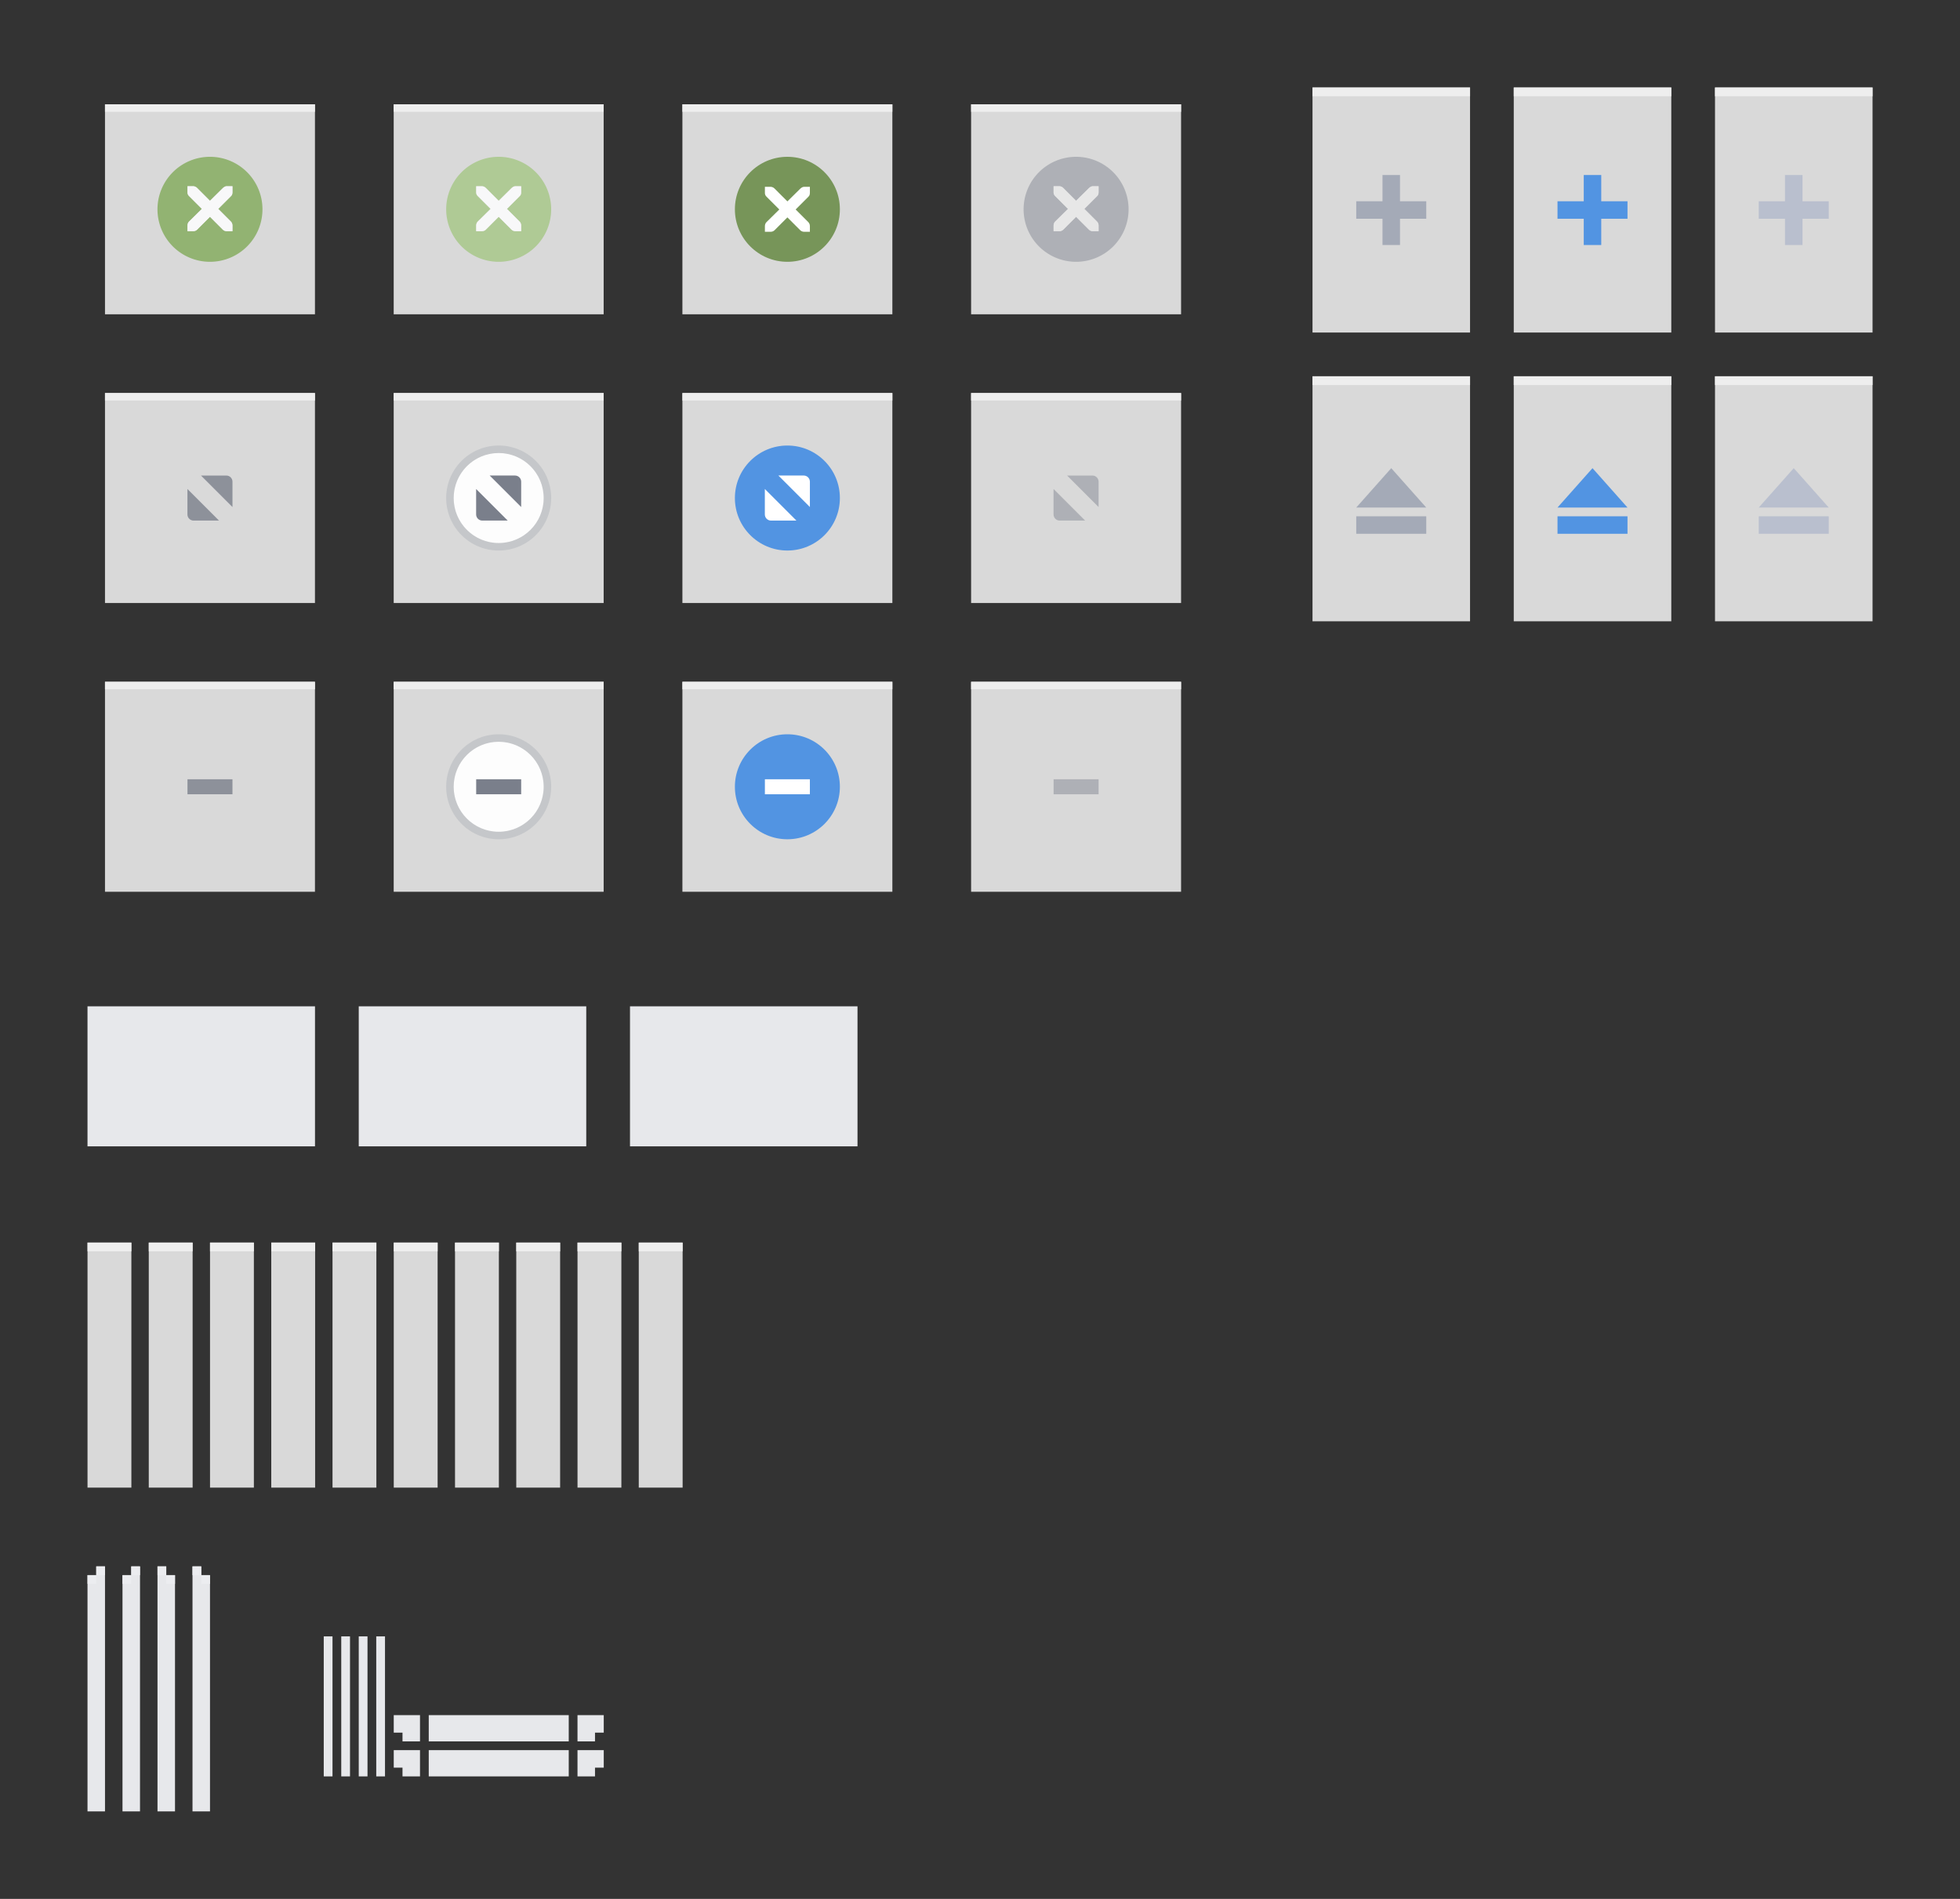 <?xml version="1.0" encoding="UTF-8" standalone="no"?>
<svg
   xmlns:osb="http://www.openswatchbook.org/uri/2009/osb"
   xmlns:dc="http://purl.org/dc/elements/1.1/"
   xmlns:cc="http://creativecommons.org/ns#"
   xmlns:rdf="http://www.w3.org/1999/02/22-rdf-syntax-ns#"
   xmlns:svg="http://www.w3.org/2000/svg"
   xmlns="http://www.w3.org/2000/svg"
   xmlns:xlink="http://www.w3.org/1999/xlink"
   xmlns:sodipodi="http://sodipodi.sourceforge.net/DTD/sodipodi-0.dtd"
   xmlns:inkscape="http://www.inkscape.org/namespaces/inkscape"
   sodipodi:docname="assets.svg"
   inkscape:version="1.0 (1.0+r73+1)"
   version="1.1"
   id="svg2"
   viewBox="0 0 224 217"
   height="217"
   width="224">
  <rect x="0" y="0" width="224" height="217" fill="#333333" stroke="none"/>
  <defs
     id="defs4">
    <linearGradient
       osb:paint="solid"
       id="selected_bg_color">
      <stop
         id="stop4407"
         offset="0"
         style="stop-color:#5294e2;stop-opacity:1;" />
    </linearGradient>
    <linearGradient
       osb:paint="solid"
       id="selected_fg_color">
      <stop
         id="stop4402"
         offset="0"
         style="stop-color:#ffffffgit;stop-opacity:1;" />
    </linearGradient>
    <linearGradient
       gradientUnits="userSpaceOnUse"
       y2="976"
       x2="89"
       y1="974"
       x1="89"
       id="linearGradient4404"
       xlink:href="#selected_fg_color"
       inkscape:collect="always" />
    <linearGradient
       gradientUnits="userSpaceOnUse"
       y2="978.007"
       x2="88.997"
       y1="972"
       x1="88.997"
       id="linearGradient4406"
       xlink:href="#selected_fg_color"
       inkscape:collect="always" />
    <linearGradient
       gradientUnits="userSpaceOnUse"
       y2="572.362"
       x2="152"
       y1="564.362"
       x1="152"
       id="linearGradient4409"
       xlink:href="#selected_bg_color"
       inkscape:collect="always" />
    <linearGradient
       gradientUnits="userSpaceOnUse"
       y2="-148"
       x2="568.362"
       y1="-156"
       x1="568.362"
       id="linearGradient4411"
       xlink:href="#selected_bg_color"
       inkscape:collect="always" />
    <linearGradient
       gradientUnits="userSpaceOnUse"
       y2="-150"
       x2="608.362"
       y1="-158"
       x1="608.362"
       id="linearGradient4413"
       xlink:href="#selected_bg_color"
       inkscape:collect="always" />
    <linearGradient
       gradientUnits="userSpaceOnUse"
       y2="606.362"
       x2="154"
       y1="601.862"
       x1="154"
       id="linearGradient4415"
       xlink:href="#selected_bg_color"
       inkscape:collect="always" />
    <linearGradient
       gradientUnits="userSpaceOnUse"
       y2="262"
       x2="1376"
       y1="248"
       x1="1376"
       id="linearGradient4417"
       xlink:href="#selected_bg_color"
       inkscape:collect="always" />
    <linearGradient
       gradientUnits="userSpaceOnUse"
       y2="262"
       x2="1376"
       y1="248"
       x1="1376"
       id="linearGradient4419"
       xlink:href="#selected_bg_color"
       inkscape:collect="always" />
  </defs>
  <sodipodi:namedview
     inkscape:window-maximized="1"
     inkscape:window-y="0"
     inkscape:window-x="0"
     inkscape:window-height="839"
     inkscape:window-width="1440"
     inkscape:document-rotation="0"
     fit-margin-bottom="10"
     fit-margin-right="10"
     fit-margin-left="10"
     fit-margin-top="10"
     inkscape:snap-nodes="true"
     inkscape:object-nodes="true"
     inkscape:snap-intersection-paths="false"
     inkscape:object-paths="true"
     inkscape:snap-bbox-midpoints="true"
     inkscape:snap-bbox-edge-midpoints="false"
     inkscape:bbox-nodes="true"
     inkscape:bbox-paths="true"
     inkscape:snap-bbox="true"
     units="px"
     showgrid="false"
     inkscape:current-layer="layer1"
     inkscape:document-units="px"
     inkscape:cy="26.92595"
     inkscape:cx="71.311733"
     inkscape:zoom="5.0628846"
     inkscape:pageshadow="2"
     inkscape:pageopacity="0.0"
     borderopacity="1.0"
     bordercolor="#666666"
     pagecolor="#ffffff"
     id="base">
    <inkscape:grid
       originy="-288"
       originx="5"
       id="grid4136"
       type="xygrid" />
  </sodipodi:namedview>
  <g
     transform="translate(5,-547.362)"
     id="layer1"
     inkscape:groupmode="layer"
     inkscape:label="Ebene 1">
    <rect
       inkscape:label="#rect4138-3"
       y="662.362"
       x="5"
       height="16"
       width="26"
       id="menu-active"
       style="opacity:1;fill:#e7e8eb;fill-opacity:1;stroke:none;stroke-width:1;stroke-linecap:butt;stroke-linejoin:round;stroke-miterlimit:4;stroke-dasharray:none;stroke-dashoffset:0;stroke-opacity:1" />
    <use
       inkscape:label="#use4212"
       height="100%"
       width="100%"
       transform="matrix(0.179,0,0,1,4.107,132)"
       id="title-1-active"
       xlink:href="#g4206"
       y="0"
       x="0" />
    <g
       style="stroke-width:1.167"
       transform="matrix(0.857,0,0,0.857,2.714,81.623)"
       inkscape:label="#g4893"
       id="close-active">
      <g
         id="g4206"
         style="opacity:1;stroke-width:1.167">
        <rect
           y="557.362"
           x="5"
           height="28"
           width="28"
           id="rect4138"
           style="opacity:1;fill:#d9d9d9;fill-opacity:1;stroke:none;stroke-width:1.167;stroke-linecap:butt;stroke-linejoin:round;stroke-miterlimit:4;stroke-dasharray:none;stroke-dashoffset:0;stroke-opacity:1" />
        <rect
           y="557.362"
           x="5"
           height="1"
           width="28"
           id="rect4204"
           style="opacity:1;fill:#eeeeee;fill-opacity:1;stroke:none;stroke-width:1.167;stroke-linecap:butt;stroke-linejoin:round;stroke-miterlimit:4;stroke-dasharray:none;stroke-dashoffset:0;stroke-opacity:1" />
      </g>
      <g
         style="stroke-width:1.167;enable-background:new"
         id="g4292"
         transform="translate(7,559.362)">
        <g
           style="stroke-width:1.167"
           transform="translate(0,-1028.362)"
           id="layer1-3"
           inkscape:label="Ebene 1">
          <g
             transform="translate(-641,1218)"
             inkscape:label="#g6210"
             id="titlebutton-close"
             style="display:inline;stroke-width:1.167">
            <g
               transform="translate(-678,-432.638)"
               style="display:inline;opacity:1;stroke-width:1.167"
               id="g4927-9">
              <g
                 id="g4490-6-5-2"
                 style="display:inline;opacity:1;stroke-width:1.167"
                 transform="translate(-103)">
                <g
                   transform="translate(58)"
                   style="display:inline;stroke-width:1.167"
                   id="g4092-0-2-21-0">
                  <path
                     id="path4068-7-5-9-6"
                     transform="translate(1204,190)"
                     d="m 172,58 a 7,7 0 0 0 -7,7 7,7 0 0 0 7,7 7,7 0 0 0 7,-7 7,7 0 0 0 -7,-7 z m -3,3.922 h 0.75 c 0.008,-9e-5 0.016,-3.45e-4 0.023,0 0.191,0.008 0.382,0.096 0.516,0.234 L 172,63.867 173.734,62.156 c 0.199,-0.173 0.335,-0.229 0.516,-0.234 H 175 v 0.75 c 0,0.215 -0.026,0.413 -0.188,0.562 l -1.711,1.711 1.688,1.688 C 174.93,66.774 175,66.973 175,67.172 v 0.75 h -0.75 c -0.199,-8e-6 -0.398,-0.07 -0.539,-0.211 L 172,66 l -1.711,1.711 c -0.141,0.141 -0.34,0.211 -0.539,0.211 H 169 v -0.75 c 0,-0.199 0.07,-0.398 0.211,-0.539 l 1.711,-1.688 -1.711,-1.711 C 169.053,63.088 168.984,62.882 169,62.672 Z"
                     style="fill:#92b372;fill-opacity:1;stroke:none;stroke-width:0;stroke-linecap:butt;stroke-linejoin:miter;stroke-miterlimit:4;stroke-dasharray:none;stroke-dashoffset:0;stroke-opacity:1"
                     inkscape:connector-curvature="0" />
                </g>
              </g>
              <g
                 style="fill:#ffffff;fill-opacity:1;stroke-width:1.167"
                 transform="translate(1323,246.867)"
                 id="g4778-2-68">
                <g
                   transform="translate(-60,-518)"
                   id="layer9-9-4-4"
                   style="display:inline;fill:#ffffff;fill-opacity:1;stroke-width:1.167" />
                <g
                   style="fill:#ffffff;fill-opacity:1;stroke-width:1.167"
                   transform="translate(-60,-518)"
                   id="layer10-2-1-8" />
                <g
                   style="fill:#ffffff;fill-opacity:1;stroke-width:1.167"
                   transform="translate(-60,-518)"
                   id="layer11-16-4-9" />
                <g
                   style="fill:#ffffff;fill-opacity:1;stroke-width:1.167"
                   id="g2996-76-5"
                   transform="matrix(0.75,0,0,0.75,2,2.055)">
                  <g
                     style="fill:#ffffff;fill-opacity:1;stroke-width:1.167"
                     id="layer12-4-5-7"
                     transform="translate(-60,-518)">
                    <g
                       style="display:inline;fill:#ffffff;fill-opacity:1;stroke-width:1.167"
                       id="layer4-4-1-9-5"
                       transform="translate(19,-242)" />
                  </g>
                </g>
                <g
                   style="fill:#ffffff;fill-opacity:1;stroke-width:1.167"
                   transform="translate(-60,-518)"
                   id="layer13-2-6-11" />
                <g
                   style="fill:#ffffff;fill-opacity:1;stroke-width:1.167"
                   transform="translate(-60,-518)"
                   id="layer14-4-0-33" />
                <g
                   style="fill:#ffffff;fill-opacity:1;stroke-width:1.167"
                   transform="translate(-60,-518)"
                   id="layer15-7-3-0" />
              </g>
            </g>
            <rect
               style="display:inline;opacity:1;fill:none;fill-opacity:1;stroke:none;stroke-width:1.167;stroke-linecap:butt;stroke-linejoin:miter;stroke-miterlimit:4;stroke-dasharray:none;stroke-dashoffset:0;stroke-opacity:0"
               id="rect17883-39"
               width="16"
               height="16"
               x="645"
               y="-185.638" />
            <path
               style="color:#bebebe;font-style:normal;font-variant:normal;font-weight:normal;font-stretch:normal;font-size:medium;line-height:normal;font-family:'Andale Mono';-inkscape-font-specification:'Andale Mono';text-indent:0;text-align:start;text-decoration:none;text-decoration-line:none;letter-spacing:normal;word-spacing:normal;text-transform:none;writing-mode:lr-tb;direction:ltr;text-anchor:start;display:inline;overflow:visible;visibility:visible;opacity:1;fill:#f8f8f9;fill-opacity:1;fill-rule:nonzero;stroke:none;stroke-width:2.078;marker:none;enable-background:new"
               id="path10839-9-2-2-7-9-7"
               d="m 650,-180.716 h 0.75 c 0.008,-9e-5 0.016,-3.5e-4 0.023,0 0.191,0.008 0.382,0.096 0.516,0.234 l 1.711,1.711 1.734,-1.711 c 0.199,-0.173 0.335,-0.229 0.516,-0.234 h 0.75 v 0.75 c 0,0.215 -0.026,0.413 -0.188,0.562 l -1.711,1.711 1.688,1.688 c 0.141,0.141 0.211,0.34 0.211,0.539 v 0.75 h -0.75 c -0.199,-1e-5 -0.398,-0.07 -0.539,-0.211 l -1.711,-1.711 -1.711,1.711 c -0.141,0.141 -0.34,0.211 -0.539,0.211 h -0.75 v -0.75 c 0,-0.199 0.07,-0.398 0.211,-0.539 l 1.711,-1.688 -1.711,-1.711 c -0.158,-0.146 -0.227,-0.352 -0.211,-0.562 v -0.75 z"
               inkscape:connector-curvature="0" />
          </g>
        </g>
      </g>
    </g>
    <g
       style="stroke-width:1.167"
       transform="matrix(0.857,0,0,0.857,7.428,81.623)"
       inkscape:label="#g4917"
       id="close-prelight">
      <use
         style="stroke-width:1.167"
         x="0"
         y="0"
         xlink:href="#g4206"
         id="use4214"
         transform="translate(33,-2.2617187e-5)"
         width="100%"
         height="100%" />
      <g
         style="stroke-width:1.167;enable-background:new"
         id="g4352"
         transform="translate(40,559.362)">
        <g
           style="stroke-width:1.167"
           transform="translate(0,-1028.362)"
           id="layer1-6"
           inkscape:label="Ebene 1">
          <g
             transform="translate(-538,1218)"
             inkscape:label="#g6260"
             id="titlebutton-close-hover"
             style="display:inline;stroke-width:1.167">
            <g
               transform="translate(-781,-432.638)"
               style="display:inline;opacity:1;stroke-width:1.167"
               id="g4927">
              <g
                 id="g4490-6-9"
                 style="display:inline;opacity:1;stroke-width:1.167"
                 transform="translate(-103)">
                <g
                   transform="translate(58)"
                   style="display:inline;stroke-width:1.167"
                   id="g4092-0-2-3">
                  <path
                     id="path4068-7-5-8"
                     transform="translate(1204,156)"
                     d="m 172,92 a 7,7 0 0 0 -7,7 7,7 0 0 0 7,7 7,7 0 0 0 7,-7 7,7 0 0 0 -7,-7 z m -3,3.922 h 0.75 c 0.008,-9e-5 0.016,-3.45e-4 0.023,0 0.191,0.008 0.382,0.096 0.516,0.234 L 172,97.867 173.734,96.156 c 0.199,-0.173 0.335,-0.229 0.516,-0.234 H 175 v 0.75 c 0,0.215 -0.026,0.413 -0.188,0.562 l -1.711,1.711 1.688,1.687 c 0.141,0.141 0.211,0.34 0.211,0.539 v 0.75 h -0.75 c -0.199,-1e-5 -0.398,-0.07 -0.539,-0.211 L 172,100 l -1.711,1.711 c -0.141,0.141 -0.34,0.211 -0.539,0.211 H 169 v -0.75 c 0,-0.199 0.07,-0.398 0.211,-0.539 l 1.711,-1.687 -1.711,-1.711 C 169.053,97.088 168.984,96.882 169,96.672 Z"
                     style="fill:#afca95;fill-opacity:1;stroke:none;stroke-width:0;stroke-linecap:butt;stroke-linejoin:miter;stroke-miterlimit:4;stroke-dasharray:none;stroke-dashoffset:0;stroke-opacity:1"
                     inkscape:connector-curvature="0" />
                </g>
              </g>
              <g
                 style="fill:#ffffff;fill-opacity:1;stroke-width:1.167"
                 transform="translate(1323,246.867)"
                 id="g4778-4">
                <g
                   transform="translate(-60,-518)"
                   id="layer9-9-44"
                   style="display:inline;fill:#ffffff;fill-opacity:1;stroke-width:1.167" />
                <g
                   style="fill:#ffffff;fill-opacity:1;stroke-width:1.167"
                   transform="translate(-60,-518)"
                   id="layer10-2-9" />
                <g
                   style="fill:#ffffff;fill-opacity:1;stroke-width:1.167"
                   transform="translate(-60,-518)"
                   id="layer11-16-3" />
                <g
                   style="fill:#ffffff;fill-opacity:1;stroke-width:1.167"
                   id="g2996-9"
                   transform="matrix(0.75,0,0,0.75,2,2.055)">
                  <g
                     style="fill:#ffffff;fill-opacity:1;stroke-width:1.167"
                     id="layer12-4-7"
                     transform="translate(-60,-518)">
                    <g
                       style="display:inline;fill:#ffffff;fill-opacity:1;stroke-width:1.167"
                       id="layer4-4-1-3"
                       transform="translate(19,-242)" />
                  </g>
                </g>
                <g
                   style="fill:#ffffff;fill-opacity:1;stroke-width:1.167"
                   transform="translate(-60,-518)"
                   id="layer13-2-02" />
                <g
                   style="fill:#ffffff;fill-opacity:1;stroke-width:1.167"
                   transform="translate(-60,-518)"
                   id="layer14-4-7" />
                <g
                   style="fill:#ffffff;fill-opacity:1;stroke-width:1.167"
                   transform="translate(-60,-518)"
                   id="layer15-7-4" />
              </g>
            </g>
            <rect
               style="display:inline;opacity:1;fill:none;fill-opacity:1;stroke:none;stroke-width:1.167;stroke-linecap:butt;stroke-linejoin:miter;stroke-miterlimit:4;stroke-dasharray:none;stroke-dashoffset:0;stroke-opacity:0"
               id="rect17883-5"
               width="16"
               height="16"
               x="542"
               y="-185.638" />
            <path
               style="color:#bebebe;font-style:normal;font-variant:normal;font-weight:normal;font-stretch:normal;font-size:medium;line-height:normal;font-family:'Andale Mono';-inkscape-font-specification:'Andale Mono';text-indent:0;text-align:start;text-decoration:none;text-decoration-line:none;letter-spacing:normal;word-spacing:normal;text-transform:none;writing-mode:lr-tb;direction:ltr;text-anchor:start;display:inline;overflow:visible;visibility:visible;opacity:1;fill:#f8f8f9;fill-opacity:1;fill-rule:nonzero;stroke:none;stroke-width:2.078;marker:none;enable-background:new"
               id="path10839-9-2-2-7-9-7-4-9"
               d="m 547,-180.716 h 0.75 c 0.008,-9e-5 0.016,-3.5e-4 0.023,0 0.191,0.008 0.382,0.096 0.516,0.234 l 1.711,1.711 1.734,-1.711 c 0.199,-0.173 0.335,-0.229 0.516,-0.234 H 553 v 0.75 c 0,0.215 -0.026,0.413 -0.188,0.562 l -1.711,1.711 1.688,1.688 c 0.141,0.141 0.211,0.34 0.211,0.539 v 0.75 h -0.75 c -0.199,-1e-5 -0.398,-0.07 -0.539,-0.211 L 550,-176.638 l -1.711,1.711 c -0.141,0.141 -0.34,0.211 -0.539,0.211 H 547 v -0.75 c 0,-0.199 0.07,-0.398 0.211,-0.539 l 1.711,-1.688 -1.711,-1.711 c -0.158,-0.146 -0.227,-0.352 -0.211,-0.562 v -0.75 z"
               inkscape:connector-curvature="0" />
          </g>
        </g>
      </g>
    </g>
    <g
       style="stroke-width:1.167"
       transform="matrix(0.857,0,0,0.857,12.142,81.623)"
       inkscape:label="#g4939"
       id="close-pressed">
      <use
         style="stroke-width:1.167"
         x="0"
         y="0"
         xlink:href="#g4206"
         id="use4216"
         transform="translate(66,-2.2617187e-5)"
         width="100%"
         height="100%" />
      <g
         style="stroke-width:1.167;enable-background:new"
         id="g4412"
         transform="translate(73,559.362)">
        <g
           style="stroke-width:1.167"
           transform="translate(0,-1028.362)"
           id="layer1-0"
           inkscape:label="Ebene 1">
          <g
             transform="translate(-437,1218)"
             inkscape:label="#g6332"
             id="titlebutton-close-active"
             style="display:inline;stroke-width:1.167">
            <g
               transform="translate(-882,-432.638)"
               style="display:inline;opacity:1;stroke-width:1.167"
               id="g4927-8-7">
              <g
                 id="g4490-6-3-7"
                 style="display:inline;opacity:1;stroke-width:1.167"
                 transform="translate(-103)">
                <g
                   transform="translate(58)"
                   style="display:inline;stroke-width:1.167"
                   id="g4092-0-2-2-1">
                  <circle
                     id="path4068-7-5-4-9"
                     style="fill:#779559;fill-opacity:1;stroke:none;stroke-width:0;stroke-linecap:butt;stroke-linejoin:miter;stroke-miterlimit:4;stroke-dasharray:none;stroke-dashoffset:0;stroke-opacity:1"
                     cx="1376"
                     cy="255"
                     r="7" />
                </g>
              </g>
              <g
                 style="fill:#ffffff;fill-opacity:1;stroke-width:1.167"
                 transform="translate(1323,246.867)"
                 id="g4778-3-6">
                <g
                   transform="translate(-60,-518)"
                   id="layer9-9-6-0"
                   style="display:inline;fill:#ffffff;fill-opacity:1;stroke-width:1.167" />
                <g
                   style="fill:#ffffff;fill-opacity:1;stroke-width:1.167"
                   transform="translate(-60,-518)"
                   id="layer10-2-3-6" />
                <g
                   style="fill:#ffffff;fill-opacity:1;stroke-width:1.167"
                   transform="translate(-60,-518)"
                   id="layer11-16-2-2" />
                <g
                   style="fill:#ffffff;fill-opacity:1;stroke-width:1.167"
                   id="g2996-7-0"
                   transform="matrix(0.75,0,0,0.75,2,2.055)">
                  <g
                     style="fill:#ffffff;fill-opacity:1;stroke-width:1.167"
                     id="layer12-4-6-3"
                     transform="translate(-60,-518)">
                    <g
                       style="display:inline;fill:#ffffff;fill-opacity:1;stroke-width:1.167"
                       id="layer4-4-1-4-1"
                       transform="translate(19,-242)">
                      <path
                         style="color:#bebebe;font-style:normal;font-variant:normal;font-weight:normal;font-stretch:normal;font-size:medium;line-height:normal;font-family:'Andale Mono';-inkscape-font-specification:'Andale Mono';text-indent:0;text-align:start;text-decoration:none;text-decoration-line:none;letter-spacing:normal;word-spacing:normal;text-transform:none;writing-mode:lr-tb;direction:ltr;text-anchor:start;display:inline;overflow:visible;visibility:visible;fill:#ffffff;fill-opacity:1;fill-rule:nonzero;stroke:none;stroke-width:2.078;marker:none;enable-background:new"
                         id="path10839-9-8-7"
                         d="m 45.002,764.104 h 1 c 0.01,-1.2e-4 0.021,-4.6e-4 0.031,0 0.255,0.011 0.51,0.129 0.688,0.312 l 2.281,2.281 2.312,-2.281 c 0.266,-0.231 0.447,-0.305 0.688,-0.312 h 1 v 1 c 0,0.286 -0.034,0.551 -0.25,0.75 l -2.281,2.281 2.25,2.25 c 0.188,0.188 0.281,0.453 0.281,0.719 v 1 h -1 c -0.265,-10e-6 -0.531,-0.093 -0.719,-0.281 l -2.281,-2.281 -2.281,2.281 c -0.188,0.188 -0.453,0.281 -0.719,0.281 h -1 v -1 c -3e-6,-0.265 0.093,-0.531 0.281,-0.719 l 2.281,-2.25 -2.281,-2.281 c -0.211,-0.195 -0.303,-0.469 -0.281,-0.75 z"
                         inkscape:connector-curvature="0" />
                    </g>
                  </g>
                </g>
                <g
                   style="fill:#ffffff;fill-opacity:1;stroke-width:1.167"
                   transform="translate(-60,-518)"
                   id="layer13-2-0-2" />
                <g
                   style="fill:#ffffff;fill-opacity:1;stroke-width:1.167"
                   transform="translate(-60,-518)"
                   id="layer14-4-4-0" />
                <g
                   style="fill:#ffffff;fill-opacity:1;stroke-width:1.167"
                   transform="translate(-60,-518)"
                   id="layer15-7-5-0" />
              </g>
            </g>
            <rect
               style="display:inline;opacity:1;fill:none;fill-opacity:1;stroke:none;stroke-width:1.167;stroke-linecap:butt;stroke-linejoin:miter;stroke-miterlimit:4;stroke-dasharray:none;stroke-dashoffset:0;stroke-opacity:0"
               id="rect17883-02"
               width="16"
               height="16"
               x="441"
               y="-185.638" />
          </g>
        </g>
      </g>
    </g>
    <g
       style="stroke-width:1.167"
       transform="matrix(0.857,0,0,0.857,16.856,81.623)"
       inkscape:label="#g4961"
       id="close-inactive">
      <use
         style="stroke-width:1.167"
         x="0"
         y="0"
         xlink:href="#g4206"
         id="use4218"
         transform="translate(99,-2.2617187e-5)"
         width="100%"
         height="100%" />
      <g
         style="stroke-width:1.167;enable-background:new"
         id="g4472"
         transform="translate(106,559.362)">
        <g
           style="stroke-width:1.167"
           transform="translate(0,-1028.362)"
           id="layer1-7"
           inkscape:label="Ebene 1">
          <g
             transform="translate(-641,1218)"
             inkscape:label="#g6210"
             id="titlebutton-close-backdrop"
             style="display:inline;opacity:0.45;stroke-width:1.167">
            <g
               transform="translate(-678,-432.638)"
               style="display:inline;opacity:1;stroke-width:1.167"
               id="g4927-9-3">
              <g
                 id="g4490-6-5-2-6"
                 style="display:inline;opacity:1;stroke-width:1.167"
                 transform="translate(-103)">
                <g
                   transform="translate(58)"
                   style="display:inline;stroke-width:1.167"
                   id="g4092-0-2-21-0-6">
                  <path
                     id="path4068-7-5-9-6-8"
                     transform="translate(1204,190)"
                     d="m 172,58 a 7,7 0 0 0 -7,7 7,7 0 0 0 7,7 7,7 0 0 0 7,-7 7,7 0 0 0 -7,-7 z m -3,3.922 h 0.75 c 0.008,-9e-5 0.016,-3.45e-4 0.023,0 0.191,0.008 0.382,0.096 0.516,0.234 L 172,63.867 173.734,62.156 c 0.199,-0.173 0.335,-0.229 0.516,-0.234 H 175 v 0.75 c 0,0.215 -0.026,0.413 -0.188,0.562 l -1.711,1.711 1.688,1.688 C 174.93,66.774 175,66.973 175,67.172 v 0.75 h -0.75 c -0.199,-8e-6 -0.398,-0.07 -0.539,-0.211 L 172,66 l -1.711,1.711 c -0.141,0.141 -0.34,0.211 -0.539,0.211 H 169 v -0.75 c 0,-0.199 0.07,-0.398 0.211,-0.539 l 1.711,-1.688 -1.711,-1.711 C 169.053,63.088 168.984,62.882 169,62.672 Z"
                     style="opacity:1;fill:#7a7f8b;fill-opacity:1;stroke:none;stroke-width:0;stroke-linecap:butt;stroke-linejoin:miter;stroke-miterlimit:4;stroke-dasharray:none;stroke-dashoffset:0;stroke-opacity:1"
                     inkscape:connector-curvature="0" />
                </g>
              </g>
              <g
                 style="fill:#ffffff;fill-opacity:1;stroke-width:1.167"
                 transform="translate(1323,246.867)"
                 id="g4778-2-68-3">
                <g
                   transform="translate(-60,-518)"
                   id="layer9-9-4-4-5"
                   style="display:inline;fill:#ffffff;fill-opacity:1;stroke-width:1.167" />
                <g
                   style="fill:#ffffff;fill-opacity:1;stroke-width:1.167"
                   transform="translate(-60,-518)"
                   id="layer10-2-1-8-2" />
                <g
                   style="fill:#ffffff;fill-opacity:1;stroke-width:1.167"
                   transform="translate(-60,-518)"
                   id="layer11-16-4-9-8" />
                <g
                   style="fill:#ffffff;fill-opacity:1;stroke-width:1.167"
                   id="g2996-76-5-4"
                   transform="matrix(0.75,0,0,0.75,2,2.055)">
                  <g
                     style="fill:#ffffff;fill-opacity:1;stroke-width:1.167"
                     id="layer12-4-5-7-9"
                     transform="translate(-60,-518)">
                    <g
                       style="display:inline;fill:#ffffff;fill-opacity:1;stroke-width:1.167"
                       id="layer4-4-1-9-5-3"
                       transform="translate(19,-242)" />
                  </g>
                </g>
                <g
                   style="fill:#ffffff;fill-opacity:1;stroke-width:1.167"
                   transform="translate(-60,-518)"
                   id="layer13-2-6-11-6" />
                <g
                   style="fill:#ffffff;fill-opacity:1;stroke-width:1.167"
                   transform="translate(-60,-518)"
                   id="layer14-4-0-33-0" />
                <g
                   style="fill:#ffffff;fill-opacity:1;stroke-width:1.167"
                   transform="translate(-60,-518)"
                   id="layer15-7-3-0-7" />
              </g>
            </g>
            <rect
               style="display:inline;opacity:1;fill:none;fill-opacity:1;stroke:none;stroke-width:1.167;stroke-linecap:butt;stroke-linejoin:miter;stroke-miterlimit:4;stroke-dasharray:none;stroke-dashoffset:0;stroke-opacity:0"
               id="rect17883-39-7"
               width="16"
               height="16"
               x="645"
               y="-185.638" />
            <path
               style="color:#bebebe;font-style:normal;font-variant:normal;font-weight:normal;font-stretch:normal;font-size:medium;line-height:normal;font-family:'Andale Mono';-inkscape-font-specification:'Andale Mono';text-indent:0;text-align:start;text-decoration:none;text-decoration-line:none;letter-spacing:normal;word-spacing:normal;text-transform:none;writing-mode:lr-tb;direction:ltr;text-anchor:start;display:inline;overflow:visible;visibility:visible;opacity:1;fill:#f8f8f9;fill-opacity:1;fill-rule:nonzero;stroke:none;stroke-width:2.078;marker:none;enable-background:new"
               id="path10839-9-2-2-7-9-7-4"
               d="m 650,-180.716 h 0.75 c 0.008,-9e-5 0.016,-3.5e-4 0.023,0 0.191,0.008 0.382,0.096 0.516,0.234 l 1.711,1.711 1.734,-1.711 c 0.199,-0.173 0.335,-0.229 0.516,-0.234 H 656 v 0.75 c 0,0.215 -0.026,0.413 -0.188,0.562 l -1.711,1.711 1.688,1.688 c 0.141,0.141 0.211,0.34 0.211,0.539 v 0.75 h -0.75 c -0.199,-1e-5 -0.398,-0.07 -0.539,-0.211 L 653,-176.638 l -1.711,1.711 c -0.141,0.141 -0.34,0.211 -0.539,0.211 H 650 v -0.75 c 0,-0.199 0.07,-0.398 0.211,-0.539 l 1.711,-1.688 -1.711,-1.711 c -0.158,-0.146 -0.227,-0.352 -0.211,-0.562 v -0.75 z"
               inkscape:connector-curvature="0" />
          </g>
        </g>
      </g>
    </g>
    <g
       style="stroke-width:1.167"
       transform="matrix(0.857,0,0,0.857,2.714,86.337)"
       inkscape:label="#g5037"
       id="maximize-active">
      <use
         style="stroke-width:1.167"
         x="0"
         y="0"
         xlink:href="#g4206"
         id="use4220"
         transform="translate(0,33)"
         width="100%"
         height="100%" />
      <g
         style="stroke-width:1.167;enable-background:new"
         id="g4521"
         transform="translate(7,592.362)">
        <g
           style="stroke-width:1.167"
           transform="translate(0,-1028.362)"
           id="layer1-78"
           inkscape:label="Ebene 1">
          <g
             style="display:inline;opacity:0.8;stroke-width:1.167"
             transform="translate(-612,1218)"
             inkscape:label="#g6234"
             id="titlebutton-max">
            <g
               transform="translate(-781,-432.638)"
               style="display:inline;opacity:1;stroke-width:1.167"
               id="g7146">
              <g
                 id="g4490-2-96"
                 style="display:inline;opacity:1;stroke-width:1.167"
                 transform="translate(-29)">
                <g
                   transform="translate(58)"
                   style="display:inline;stroke-width:1.167"
                   id="g4092-0-6-83" />
              </g>
              <path
                 sodipodi:nodetypes="csscccsscc"
                 inkscape:connector-curvature="0"
                 d="m 1403.8,252 h 3.382 c 0.45,0 0.816,0.368 0.819,0.819 v 3.382 z m 2.407,6.007 h -3.395 c -0.45,0 -0.819,-0.368 -0.819,-0.819 v -3.395 l 4.214,4.214"
                 style="display:inline;opacity:1;fill:#7a7f8b;fill-opacity:1;fill-rule:evenodd;stroke:none;stroke-width:1.167"
                 id="path4293-5-95" />
            </g>
            <rect
               style="display:inline;opacity:1;fill:none;fill-opacity:1;stroke:none;stroke-width:1.167;stroke-linecap:butt;stroke-linejoin:miter;stroke-miterlimit:4;stroke-dasharray:none;stroke-dashoffset:0;stroke-opacity:0"
               id="rect17883-29"
               width="16"
               height="16"
               x="616"
               y="-185.638" />
          </g>
        </g>
      </g>
    </g>
    <g
       style="stroke-width:1.167"
       transform="matrix(0.857,0,0,0.857,7.428,86.337)"
       inkscape:label="#g5016"
       id="maximize-prelight">
      <use
         style="stroke-width:1.167"
         x="0"
         y="0"
         xlink:href="#g4206"
         id="use4222"
         transform="translate(33,33)"
         width="100%"
         height="100%" />
      <g
         style="stroke-width:1.167;enable-background:new"
         id="g4569"
         transform="translate(40,592.362)">
        <g
           style="stroke-width:1.167"
           transform="translate(0,-1028.362)"
           id="layer1-2"
           inkscape:label="Ebene 1">
          <g
             transform="translate(-509,1218)"
             inkscape:label="#g6284"
             id="titlebutton-max-hover"
             style="display:inline;stroke-width:1.167">
            <g
               transform="translate(-781,-432.638)"
               style="display:inline;opacity:1;stroke-width:1.167"
               id="g4891">
              <ellipse
                 ry="6"
                 rx="6"
                 id="path4068-7-5-9-6-7-2-4"
                 style="display:inline;opacity:0.95;fill:#ffffff;fill-opacity:1;stroke:none;stroke-width:0;stroke-linecap:butt;stroke-linejoin:miter;stroke-miterlimit:4;stroke-dasharray:none;stroke-dashoffset:0;stroke-opacity:1"
                 cx="1302"
                 cy="255" />
              <path
                 inkscape:connector-curvature="0"
                 id="path4068-7-5-9-6-7-2-5-78"
                 d="m 1302,248 a 7,7 0 0 0 -7,7 7,7 0 0 0 7,7 7,7 0 0 0 7,-7 7,7 0 0 0 -7,-7 z m 0,1 a 6,6 0 0 1 6,6 6,6 0 0 1 -6,6 6,6 0 0 1 -6,-6 6,6 0 0 1 6,-6 z"
                 style="display:inline;opacity:0.15;fill:#525d76;fill-opacity:1;stroke:none;stroke-width:0;stroke-linecap:butt;stroke-linejoin:miter;stroke-miterlimit:4;stroke-dasharray:none;stroke-dashoffset:0;stroke-opacity:1" />
              <g
                 style="fill:#c0e3ff;fill-opacity:1;stroke-width:1.167"
                 transform="translate(1294,247)"
                 id="g4806-9">
                <g
                   id="layer9-78-7"
                   inkscape:label="status"
                   style="display:inline;fill:#c0e3ff;fill-opacity:1;stroke-width:1.167"
                   transform="translate(-81,-967)" />
                <g
                   style="fill:#c0e3ff;fill-opacity:1;stroke-width:1.167"
                   id="layer10-3-3"
                   inkscape:label="devices"
                   transform="translate(-81,-967)" />
                <g
                   style="fill:#c0e3ff;fill-opacity:1;stroke-width:1.167"
                   id="layer11-19-75"
                   inkscape:label="apps"
                   transform="translate(-81,-967)" />
                <g
                   style="fill:#c0e3ff;fill-opacity:1;stroke-width:1.167"
                   id="layer13-4-9"
                   inkscape:label="places"
                   transform="translate(-81,-967)" />
                <g
                   style="fill:#c0e3ff;fill-opacity:1;stroke-width:1.167"
                   id="layer14-8-5"
                   inkscape:label="mimetypes"
                   transform="translate(-81,-967)" />
                <g
                   id="layer15-5-8"
                   inkscape:label="emblems"
                   style="display:inline;fill:#c0e3ff;fill-opacity:1;stroke-width:1.167"
                   transform="translate(-81,-967)" />
                <g
                   id="g71291-1-7"
                   inkscape:label="emotes"
                   style="display:inline;fill:#c0e3ff;fill-opacity:1;stroke-width:1.167"
                   transform="translate(-81,-967)" />
                <g
                   id="g4953-7-1"
                   inkscape:label="categories"
                   style="display:inline;fill:#c0e3ff;fill-opacity:1;stroke-width:1.167"
                   transform="translate(-81,-967)" />
                <g
                   id="layer12-3-0"
                   inkscape:label="actions"
                   style="display:inline;fill:#c0e3ff;fill-opacity:1;stroke-width:1.167"
                   transform="translate(-81,-967)">
                  <path
                     id="path4293-6"
                     style="opacity:1;fill:#7a7f8b;fill-opacity:1;fill-rule:evenodd;stroke:none;stroke-width:1.167"
                     d="m 87.8,972 h 3.382 c 0.45,0 0.816,0.368 0.819,0.819 v 3.382 z m 2.407,6.007 H 86.812 c -0.45,0 -0.819,-0.368 -0.819,-0.819 v -3.395 l 4.214,4.214"
                     inkscape:connector-curvature="0"
                     sodipodi:nodetypes="csscccsscc" />
                </g>
              </g>
            </g>
            <rect
               style="display:inline;opacity:1;fill:none;fill-opacity:1;stroke:none;stroke-width:1.167;stroke-linecap:butt;stroke-linejoin:miter;stroke-miterlimit:4;stroke-dasharray:none;stroke-dashoffset:0;stroke-opacity:0"
               id="rect17883-0"
               width="16"
               height="16"
               x="513"
               y="-185.638" />
          </g>
        </g>
      </g>
    </g>
    <g
       style="stroke-width:1.167"
       transform="matrix(0.857,0,0,0.857,12.142,86.337)"
       inkscape:label="#g4994"
       id="maximize-pressed">
      <use
         style="stroke-width:1.167"
         x="0"
         y="0"
         xlink:href="#g4206"
         id="use4228"
         transform="translate(66,33)"
         width="100%"
         height="100%" />
      <g
         style="stroke-width:1.167;enable-background:new"
         id="g4634"
         transform="translate(73,592.362)">
        <g
           style="stroke-width:1.167"
           transform="translate(0,-1028.362)"
           id="layer1-69"
           inkscape:label="Ebene 1">
          <g
             transform="translate(-408,1218)"
             inkscape:label="#g6356"
             id="titlebutton-max-active"
             style="display:inline;stroke-width:1.167">
            <g
               transform="translate(-882,-432.638)"
               style="display:inline;opacity:1;stroke-width:1.167"
               id="g4891-4">
              <g
                 id="g4490-2-9-1-2"
                 style="display:inline;opacity:1;stroke-width:1.167"
                 transform="translate(-132)">
                <g
                   transform="translate(58)"
                   style="display:inline;stroke-width:1.167"
                   id="g4092-0-6-3-6-8">
                  <circle
                     id="path4068-7-6-5-1-6"
                     style="fill:url(#linearGradient4417);fill-opacity:1;stroke:none;stroke-width:0;stroke-linecap:butt;stroke-linejoin:miter;stroke-miterlimit:4;stroke-dasharray:none;stroke-dashoffset:0;stroke-opacity:1"
                     cx="1376"
                     cy="255"
                     r="7" />
                </g>
              </g>
              <g
                 style="fill:#c0e3ff;fill-opacity:1;stroke-width:1.167"
                 transform="translate(1294,247)"
                 id="g4806-5-2">
                <g
                   id="layer9-78-2-0"
                   inkscape:label="status"
                   style="display:inline;fill:#c0e3ff;fill-opacity:1;stroke-width:1.167"
                   transform="translate(-81,-967)" />
                <g
                   style="fill:#c0e3ff;fill-opacity:1;stroke-width:1.167"
                   id="layer10-3-9-9"
                   inkscape:label="devices"
                   transform="translate(-81,-967)" />
                <g
                   style="fill:#c0e3ff;fill-opacity:1;stroke-width:1.167"
                   id="layer11-19-7-6"
                   inkscape:label="apps"
                   transform="translate(-81,-967)" />
                <g
                   style="fill:#c0e3ff;fill-opacity:1;stroke-width:1.167"
                   id="layer13-4-7-4"
                   inkscape:label="places"
                   transform="translate(-81,-967)" />
                <g
                   style="fill:#c0e3ff;fill-opacity:1;stroke-width:1.167"
                   id="layer14-8-9-7"
                   inkscape:label="mimetypes"
                   transform="translate(-81,-967)" />
                <g
                   id="layer15-5-4-2"
                   inkscape:label="emblems"
                   style="display:inline;fill:#c0e3ff;fill-opacity:1;stroke-width:1.167"
                   transform="translate(-81,-967)" />
                <g
                   id="g71291-1-4-6"
                   inkscape:label="emotes"
                   style="display:inline;fill:#c0e3ff;fill-opacity:1;stroke-width:1.167"
                   transform="translate(-81,-967)" />
                <g
                   id="g4953-7-0-8"
                   inkscape:label="categories"
                   style="display:inline;fill:#c0e3ff;fill-opacity:1;stroke-width:1.167"
                   transform="translate(-81,-967)" />
                <g
                   id="layer12-3-7-2"
                   inkscape:label="actions"
                   style="display:inline;fill:#c0e3ff;fill-opacity:1;stroke-width:1.167"
                   transform="translate(-81,-967)">
                  <path
                     id="path4293-4-9"
                     style="fill:url(#linearGradient4406);fill-opacity:1;fill-rule:evenodd;stroke:none;stroke-width:1.167"
                     d="m 87.8,972 h 3.382 c 0.45,0 0.816,0.368 0.819,0.819 v 3.382 z m 2.407,6.007 H 86.812 c -0.45,0 -0.819,-0.368 -0.819,-0.819 v -3.395 l 4.214,4.214"
                     inkscape:connector-curvature="0"
                     sodipodi:nodetypes="csscccsscc" />
                </g>
              </g>
            </g>
            <rect
               style="display:inline;opacity:1;fill:none;fill-opacity:1;stroke:none;stroke-width:1.167;stroke-linecap:butt;stroke-linejoin:miter;stroke-miterlimit:4;stroke-dasharray:none;stroke-dashoffset:0;stroke-opacity:0"
               id="rect17883-79"
               width="16"
               height="16"
               x="412"
               y="-185.638" />
          </g>
        </g>
      </g>
    </g>
    <g
       style="stroke-width:1.167"
       transform="matrix(0.857,0,0,0.857,16.856,86.337)"
       inkscape:label="#g4983"
       id="maximize-inactive">
      <use
         style="stroke-width:1.167"
         x="0"
         y="0"
         xlink:href="#g4206"
         id="use4232"
         transform="translate(99,33)"
         width="100%"
         height="100%" />
      <g
         style="stroke-width:1.167;enable-background:new"
         id="g4683"
         transform="translate(106,592.362)">
        <g
           style="stroke-width:1.167"
           transform="translate(0,-1028.362)"
           id="layer1-4"
           inkscape:label="Ebene 1">
          <g
             transform="translate(-612,1201)"
             style="display:inline;opacity:0.45;stroke-width:1.167"
             inkscape:label="#g6521"
             id="titlebutton-max-backdrop">
            <g
               transform="translate(-781,-415.638)"
               id="g7146-1"
               style="display:inline;opacity:1;stroke-width:1.167">
              <g
                 id="g4490-2"
                 style="display:inline;opacity:1;stroke-width:1.167"
                 transform="translate(-29)">
                <g
                   transform="translate(58)"
                   style="display:inline;stroke-width:1.167"
                   id="g4092-0-6" />
              </g>
              <path
                 sodipodi:nodetypes="csscccsscc"
                 inkscape:connector-curvature="0"
                 d="m 1403.8,252 h 3.382 c 0.45,0 0.816,0.368 0.819,0.819 v 3.382 z m 2.407,6.007 h -3.395 c -0.45,0 -0.819,-0.368 -0.819,-0.819 v -3.395 l 4.214,4.214"
                 style="display:inline;opacity:1;fill:#7a7f8b;fill-opacity:1;fill-rule:evenodd;stroke:none;stroke-width:1.167"
                 id="path4293-5" />
            </g>
            <rect
               y="-168.638"
               x="616"
               height="16"
               width="16"
               id="rect17883-39-6"
               style="display:inline;opacity:1;fill:none;fill-opacity:1;stroke:none;stroke-width:1.167;stroke-linecap:butt;stroke-linejoin:miter;stroke-miterlimit:4;stroke-dasharray:none;stroke-dashoffset:0;stroke-opacity:0" />
          </g>
        </g>
      </g>
    </g>
    <g
       style="stroke-width:1.167"
       transform="matrix(0.857,0,0,0.857,2.714,91.052)"
       inkscape:label="#g5048"
       id="hide-active">
      <use
         style="stroke-width:1.167"
         x="0"
         y="0"
         xlink:href="#g4206"
         id="use4234"
         transform="translate(0,66)"
         width="100%"
         height="100%" />
      <g
         style="stroke-width:1.167;enable-background:new"
         id="g4721"
         transform="translate(7,625.362)">
        <g
           style="stroke-width:1.167"
           transform="translate(0,-1028.362)"
           id="layer1-1"
           inkscape:label="Ebene 1">
          <g
             style="display:inline;opacity:0.8;stroke-width:1.167"
             transform="translate(-583,1218)"
             inkscape:label="#g6247"
             id="titlebutton-min">
            <g
               transform="translate(-781,-432.638)"
               style="display:inline;opacity:1;stroke-width:1.167"
               id="g7138">
              <g
                 id="g4490-3-75"
                 style="display:inline;opacity:1;stroke-width:1.167"
                 transform="translate(-58)">
                <g
                   transform="translate(58)"
                   style="display:inline;stroke-width:1.167"
                   id="g4092-0-7-0" />
              </g>
              <path
                 sodipodi:nodetypes="ccccc"
                 style="color:#000000;font-style:normal;font-variant:normal;font-weight:normal;font-stretch:normal;font-size:medium;line-height:normal;font-family:Sans;-inkscape-font-specification:Sans;text-indent:0;text-align:start;text-decoration:none;text-decoration-line:none;letter-spacing:normal;word-spacing:normal;text-transform:none;writing-mode:lr-tb;direction:ltr;baseline-shift:baseline;text-anchor:start;display:inline;overflow:visible;visibility:visible;opacity:1;fill:#7a7f8b;fill-opacity:1;stroke:none;stroke-width:2.333;marker:none;enable-background:accumulate"
                 id="rect9057-4-3"
                 d="m 1373,254 v 2 h 6 v -2 z"
                 inkscape:connector-curvature="0" />
            </g>
            <rect
               style="display:inline;opacity:1;fill:none;fill-opacity:1;stroke:none;stroke-width:1.167;stroke-linecap:butt;stroke-linejoin:miter;stroke-miterlimit:4;stroke-dasharray:none;stroke-dashoffset:0;stroke-opacity:0"
               id="rect17883-32"
               width="16"
               height="16"
               x="587"
               y="-185.638" />
          </g>
        </g>
      </g>
    </g>
    <g
       style="stroke-width:1.167"
       transform="matrix(0.857,0,0,0.857,7.428,91.052)"
       inkscape:label="#g5059"
       id="hide-prelight">
      <use
         style="stroke-width:1.167"
         x="0"
         y="0"
         xlink:href="#g4206"
         id="use4226"
         transform="translate(33,66)"
         width="100%"
         height="100%" />
      <g
         style="stroke-width:1.167;enable-background:new"
         id="g4769"
         transform="translate(40,625.362)">
        <g
           style="stroke-width:1.167"
           transform="translate(0,-1028.362)"
           id="layer1-64"
           inkscape:label="Ebene 1">
          <g
             transform="translate(-480,1218)"
             inkscape:label="#g6308"
             id="titlebutton-min-hover"
             style="display:inline;stroke-width:1.167">
            <g
               transform="translate(-781,-432.638)"
               style="display:inline;opacity:1;stroke-width:1.167"
               id="g4909">
              <ellipse
                 ry="6"
                 rx="6"
                 id="path4068-7-5-9-6-7-2-1"
                 style="display:inline;opacity:0.95;fill:#ffffff;fill-opacity:1;stroke:none;stroke-width:0;stroke-linecap:butt;stroke-linejoin:miter;stroke-miterlimit:4;stroke-dasharray:none;stroke-dashoffset:0;stroke-opacity:1"
                 cx="1273"
                 cy="255" />
              <path
                 inkscape:connector-curvature="0"
                 id="path4068-7-5-9-6-7-2-5-23"
                 d="m 1273,248 a 7,7 0 0 0 -7,7 7,7 0 0 0 7,7 7,7 0 0 0 7,-7 7,7 0 0 0 -7,-7 z m 0,1 a 6,6 0 0 1 6,6 6,6 0 0 1 -6,6 6,6 0 0 1 -6,-6 6,6 0 0 1 6,-6 z"
                 style="display:inline;opacity:0.15;fill:#525d76;fill-opacity:1;stroke:none;stroke-width:0;stroke-linecap:butt;stroke-linejoin:miter;stroke-miterlimit:4;stroke-dasharray:none;stroke-dashoffset:0;stroke-opacity:1" />
              <g
                 transform="translate(1265,247)"
                 id="g4834-0"
                 style="display:inline;opacity:1;fill:#c0e3ff;fill-opacity:1;stroke-width:1.167">
                <g
                   id="layer9-3-4"
                   inkscape:label="status"
                   style="display:inline;fill:#c0e3ff;fill-opacity:1;stroke-width:1.167"
                   transform="translate(-81,-967)" />
                <g
                   style="fill:#c0e3ff;fill-opacity:1;stroke-width:1.167"
                   id="layer10-4-1"
                   inkscape:label="devices"
                   transform="translate(-81,-967)" />
                <g
                   style="fill:#c0e3ff;fill-opacity:1;stroke-width:1.167"
                   id="layer11-2-6"
                   inkscape:label="apps"
                   transform="translate(-81,-967)" />
                <g
                   style="fill:#c0e3ff;fill-opacity:1;stroke-width:1.167"
                   id="layer13-5-4"
                   inkscape:label="places"
                   transform="translate(-81,-967)" />
                <g
                   style="fill:#c0e3ff;fill-opacity:1;stroke-width:1.167"
                   id="layer14-6-0"
                   inkscape:label="mimetypes"
                   transform="translate(-81,-967)" />
                <g
                   id="layer15-52-1"
                   inkscape:label="emblems"
                   style="display:inline;fill:#c0e3ff;fill-opacity:1;stroke-width:1.167"
                   transform="translate(-81,-967)" />
                <g
                   id="g71291-3-9"
                   inkscape:label="emotes"
                   style="display:inline;fill:#c0e3ff;fill-opacity:1;stroke-width:1.167"
                   transform="translate(-81,-967)" />
                <g
                   id="g4953-8-2"
                   inkscape:label="categories"
                   style="display:inline;fill:#c0e3ff;fill-opacity:1;stroke-width:1.167"
                   transform="translate(-81,-967)" />
                <g
                   id="layer12-45-6"
                   inkscape:label="actions"
                   style="display:inline;fill:#c0e3ff;fill-opacity:1;stroke-width:1.167"
                   transform="translate(-81,-967)">
                  <path
                     inkscape:connector-curvature="0"
                     d="m 86,974 v 2 h 6 v -2 z"
                     id="rect9057-8"
                     style="color:#000000;font-style:normal;font-variant:normal;font-weight:normal;font-stretch:normal;font-size:medium;line-height:normal;font-family:Sans;-inkscape-font-specification:Sans;text-indent:0;text-align:start;text-decoration:none;text-decoration-line:none;letter-spacing:normal;word-spacing:normal;text-transform:none;writing-mode:lr-tb;direction:ltr;baseline-shift:baseline;text-anchor:start;display:inline;overflow:visible;visibility:visible;opacity:1;fill:#7a7f8b;fill-opacity:1;stroke:none;stroke-width:2.333;marker:none;enable-background:accumulate"
                     sodipodi:nodetypes="ccccc" />
                </g>
              </g>
            </g>
            <rect
               style="display:inline;opacity:1;fill:none;fill-opacity:1;stroke:none;stroke-width:1.167;stroke-linecap:butt;stroke-linejoin:miter;stroke-miterlimit:4;stroke-dasharray:none;stroke-dashoffset:0;stroke-opacity:0"
               id="rect17883-11"
               width="16"
               height="16"
               x="484"
               y="-185.638" />
          </g>
        </g>
      </g>
    </g>
    <g
       style="stroke-width:1.167"
       transform="matrix(0.857,0,0,0.857,12.142,91.052)"
       inkscape:label="#g5080"
       id="hide-pressed">
      <use
         style="stroke-width:1.167"
         x="0"
         y="0"
         xlink:href="#g4206"
         id="use4236"
         transform="translate(66,66)"
         width="100%"
         height="100%" />
      <g
         style="stroke-width:1.167;enable-background:new"
         id="g4833"
         transform="translate(73,625.362)">
        <g
           style="stroke-width:1.167"
           transform="translate(0,-1028.362)"
           id="layer1-22"
           inkscape:label="Ebene 1">
          <g
             transform="translate(-379,1218)"
             inkscape:label="#g6414"
             id="titlebutton-min-active"
             style="display:inline;stroke-width:1.167">
            <g
               transform="translate(-882,-432.638)"
               style="display:inline;opacity:1;stroke-width:1.167"
               id="g4909-1">
              <g
                 id="g4490-3-6-1-4"
                 style="display:inline;opacity:1;stroke-width:1.167"
                 transform="translate(-161)">
                <g
                   transform="translate(58)"
                   style="display:inline;stroke-width:1.167"
                   id="g4092-0-7-2-0-0">
                  <circle
                     id="path4068-7-3-0-3-6"
                     style="fill:url(#linearGradient4419);fill-opacity:1;stroke:none;stroke-width:0;stroke-linecap:butt;stroke-linejoin:miter;stroke-miterlimit:4;stroke-dasharray:none;stroke-dashoffset:0;stroke-opacity:1"
                     cx="1376"
                     cy="255"
                     r="7" />
                </g>
              </g>
              <g
                 transform="translate(1265,247)"
                 id="g4834-9-3"
                 style="display:inline;opacity:1;fill:#c0e3ff;fill-opacity:1;stroke-width:1.167">
                <g
                   id="layer9-3-9-1"
                   inkscape:label="status"
                   style="display:inline;fill:#c0e3ff;fill-opacity:1;stroke-width:1.167"
                   transform="translate(-81,-967)" />
                <g
                   style="fill:#c0e3ff;fill-opacity:1;stroke-width:1.167"
                   id="layer10-4-0-5"
                   inkscape:label="devices"
                   transform="translate(-81,-967)" />
                <g
                   style="fill:#c0e3ff;fill-opacity:1;stroke-width:1.167"
                   id="layer11-2-5-2"
                   inkscape:label="apps"
                   transform="translate(-81,-967)" />
                <g
                   style="fill:#c0e3ff;fill-opacity:1;stroke-width:1.167"
                   id="layer13-5-7-4"
                   inkscape:label="places"
                   transform="translate(-81,-967)" />
                <g
                   style="fill:#c0e3ff;fill-opacity:1;stroke-width:1.167"
                   id="layer14-6-2-3"
                   inkscape:label="mimetypes"
                   transform="translate(-81,-967)" />
                <g
                   id="layer15-52-0-6"
                   inkscape:label="emblems"
                   style="display:inline;fill:#c0e3ff;fill-opacity:1;stroke-width:1.167"
                   transform="translate(-81,-967)" />
                <g
                   id="g71291-3-4-6"
                   inkscape:label="emotes"
                   style="display:inline;fill:#c0e3ff;fill-opacity:1;stroke-width:1.167"
                   transform="translate(-81,-967)" />
                <g
                   id="g4953-8-6-8"
                   inkscape:label="categories"
                   style="display:inline;fill:#c0e3ff;fill-opacity:1;stroke-width:1.167"
                   transform="translate(-81,-967)" />
                <g
                   id="layer12-45-3-7"
                   inkscape:label="actions"
                   style="display:inline;fill:#c0e3ff;fill-opacity:1;stroke-width:1.167"
                   transform="translate(-81,-967)">
                  <path
                     inkscape:connector-curvature="0"
                     d="m 86,974 v 2 h 6 v -2 z"
                     id="rect9057-3-5"
                     style="color:#000000;font-style:normal;font-variant:normal;font-weight:normal;font-stretch:normal;font-size:medium;line-height:normal;font-family:Sans;-inkscape-font-specification:Sans;text-indent:0;text-align:start;text-decoration:none;text-decoration-line:none;letter-spacing:normal;word-spacing:normal;text-transform:none;writing-mode:lr-tb;direction:ltr;baseline-shift:baseline;text-anchor:start;display:inline;overflow:visible;visibility:visible;fill:url(#linearGradient4404);fill-opacity:1;stroke:none;stroke-width:2.333;marker:none;enable-background:accumulate"
                     sodipodi:nodetypes="ccccc" />
                </g>
              </g>
            </g>
            <rect
               y="-185.638"
               x="383"
               height="16"
               width="16"
               id="rect17883-79-9"
               style="display:inline;opacity:1;fill:none;fill-opacity:1;stroke:none;stroke-width:1.167;stroke-linecap:butt;stroke-linejoin:miter;stroke-miterlimit:4;stroke-dasharray:none;stroke-dashoffset:0;stroke-opacity:0" />
          </g>
        </g>
      </g>
    </g>
    <g
       style="stroke-width:1.167"
       transform="matrix(0.857,0,0,0.857,16.856,91.052)"
       inkscape:label="#g5102"
       id="hide-inactive">
      <use
         style="stroke-width:1.167"
         x="0"
         y="0"
         xlink:href="#g4206"
         id="use4238"
         transform="translate(99,66)"
         width="100%"
         height="100%" />
      <g
         style="stroke-width:1.167;enable-background:new"
         id="g4882"
         transform="translate(106,625.362)">
        <g
           style="stroke-width:1.167"
           transform="translate(0,-1028.362)"
           id="layer1-09"
           inkscape:label="Ebene 1">
          <g
             transform="translate(-583,1201)"
             style="display:inline;opacity:0.45;stroke-width:1.167"
             inkscape:label="#g6534"
             id="titlebutton-min-backdrop">
            <g
               transform="translate(-781,-415.638)"
               id="g7138-0"
               style="display:inline;opacity:1;stroke-width:1.167">
              <g
                 id="g4490-3"
                 style="display:inline;opacity:1;stroke-width:1.167"
                 transform="translate(-58)">
                <g
                   transform="translate(58)"
                   style="display:inline;stroke-width:1.167"
                   id="g4092-0-7" />
              </g>
              <path
                 sodipodi:nodetypes="ccccc"
                 style="color:#000000;font-style:normal;font-variant:normal;font-weight:normal;font-stretch:normal;font-size:medium;line-height:normal;font-family:Sans;-inkscape-font-specification:Sans;text-indent:0;text-align:start;text-decoration:none;text-decoration-line:none;letter-spacing:normal;word-spacing:normal;text-transform:none;writing-mode:lr-tb;direction:ltr;baseline-shift:baseline;text-anchor:start;display:inline;overflow:visible;visibility:visible;opacity:1;fill:#7a7f8b;fill-opacity:1;stroke:none;stroke-width:2.333;marker:none;enable-background:accumulate"
                 id="rect9057-4"
                 d="m 1373,254 v 2 h 6 v -2 z"
                 inkscape:connector-curvature="0" />
            </g>
            <rect
               y="-168.638"
               x="587"
               height="16"
               width="16"
               id="rect17883-39-3"
               style="display:inline;opacity:1;fill:none;fill-opacity:1;stroke:none;stroke-width:1.167;stroke-linecap:butt;stroke-linejoin:miter;stroke-miterlimit:4;stroke-dasharray:none;stroke-dashoffset:0;stroke-opacity:0" />
          </g>
        </g>
      </g>
    </g>
    <g
       inkscape:label="#g5228"
       id="stick-active">
      <use
         x="0"
         y="0"
         xlink:href="#g4206"
         id="use4210"
         transform="matrix(0.643,0,0,1,141.786,-2.2617187e-5)"
         width="100%"
         height="100%" />
      <g
         id="g5140"
         transform="translate(2,3)"
         style="fill:#a4aab7;fill-opacity:1">
        <rect
           y="564.362"
           x="151"
           height="8"
           width="2"
           id="rect5123"
           style="opacity:1;fill:#a4aab7;fill-opacity:1;stroke:none;stroke-width:1;stroke-linecap:butt;stroke-linejoin:round;stroke-miterlimit:4;stroke-dasharray:none;stroke-dashoffset:0;stroke-opacity:1" />
        <rect
           transform="matrix(0,1,-1,0,0,0)"
           y="-156"
           x="567.362"
           height="8"
           width="2"
           id="rect5123-1"
           style="opacity:1;fill:#a4aab7;fill-opacity:1;stroke:none;stroke-width:1;stroke-linecap:butt;stroke-linejoin:round;stroke-miterlimit:4;stroke-dasharray:none;stroke-dashoffset:0;stroke-opacity:1" />
      </g>
    </g>
    <g
       inkscape:label="#g5234"
       id="stick-pressed">
      <use
         x="0"
         y="0"
         xlink:href="#use4210"
         id="use5113"
         transform="translate(23,-7.3828127e-6)"
         width="100%"
         height="100%" />
      <g
         id="g5140-7"
         transform="translate(25,3)"
         style="fill:#5294e2;fill-opacity:1">
        <rect
           y="564.362"
           x="151"
           height="8"
           width="2"
           id="rect5123-7"
           style="opacity:1;fill:url(#linearGradient4409);fill-opacity:1;stroke:none;stroke-width:1;stroke-linecap:butt;stroke-linejoin:round;stroke-miterlimit:4;stroke-dasharray:none;stroke-dashoffset:0;stroke-opacity:1" />
        <rect
           transform="matrix(0,1,-1,0,0,0)"
           y="-156"
           x="567.362"
           height="8"
           width="2"
           id="rect5123-1-1"
           style="opacity:1;fill:url(#linearGradient4411);fill-opacity:1;stroke:none;stroke-width:1;stroke-linecap:butt;stroke-linejoin:round;stroke-miterlimit:4;stroke-dasharray:none;stroke-dashoffset:0;stroke-opacity:1" />
      </g>
    </g>
    <g
       inkscape:label="#g5240"
       id="stick-inactive">
      <use
         x="0"
         y="0"
         xlink:href="#use4210"
         id="use5115"
         transform="translate(46,-7.3828127e-6)"
         width="100%"
         height="100%" />
      <g
         id="g5140-1"
         transform="translate(48,3)"
         style="fill:#b9bfce;fill-opacity:1">
        <rect
           y="564.362"
           x="151"
           height="8"
           width="2"
           id="rect5123-5"
           style="opacity:1;fill:#b9bfce;fill-opacity:1;stroke:none;stroke-width:1;stroke-linecap:butt;stroke-linejoin:round;stroke-miterlimit:4;stroke-dasharray:none;stroke-dashoffset:0;stroke-opacity:1" />
        <rect
           transform="matrix(0,1,-1,0,0,0)"
           y="-156"
           x="567.362"
           height="8"
           width="2"
           id="rect5123-1-9"
           style="opacity:1;fill:#b9bfce;fill-opacity:1;stroke:none;stroke-width:1;stroke-linecap:butt;stroke-linejoin:round;stroke-miterlimit:4;stroke-dasharray:none;stroke-dashoffset:0;stroke-opacity:1" />
      </g>
    </g>
    <g
       inkscape:label="#g5258"
       id="shade-active">
      <use
         x="0"
         y="0"
         xlink:href="#use4210"
         id="use5117"
         transform="translate(-3.4e-7,33)"
         width="100%"
         height="100%" />
      <g
         id="g5193"
         transform="translate(-4.68e-6,-1)"
         style="fill:#a4aab7;fill-opacity:1">
        <rect
           style="opacity:1;fill:#a4aab7;fill-opacity:1;stroke:none;stroke-width:1;stroke-linecap:butt;stroke-linejoin:round;stroke-miterlimit:4;stroke-dasharray:none;stroke-dashoffset:0;stroke-opacity:1"
           id="rect5123-1-7"
           width="2"
           height="8"
           x="607.362"
           y="-158"
           transform="matrix(0,1,-1,0,0,0)" />
        <path
           sodipodi:nodetypes="cccc"
           inkscape:connector-curvature="0"
           id="rect5190"
           d="m 154,601.862 4,4.5 -8,0 z"
           style="opacity:1;fill:#a4aab7;fill-opacity:1;stroke:none;stroke-width:1;stroke-linecap:butt;stroke-linejoin:round;stroke-miterlimit:4;stroke-dasharray:none;stroke-dashoffset:0;stroke-opacity:1" />
      </g>
    </g>
    <g
       inkscape:label="#g5252"
       id="shade-pressed">
      <use
         x="0"
         y="0"
         xlink:href="#use4210"
         id="use5119"
         transform="translate(23,33)"
         width="100%"
         height="100%" />
      <g
         id="g5193-7"
         transform="translate(23,-1)"
         style="fill:#5294e2;fill-opacity:1">
        <rect
           style="opacity:1;fill:url(#linearGradient4413);fill-opacity:1;stroke:none;stroke-width:1;stroke-linecap:butt;stroke-linejoin:round;stroke-miterlimit:4;stroke-dasharray:none;stroke-dashoffset:0;stroke-opacity:1"
           id="rect5123-1-7-6"
           width="2"
           height="8"
           x="607.362"
           y="-158"
           transform="matrix(0,1,-1,0,0,0)" />
        <path
           sodipodi:nodetypes="cccc"
           inkscape:connector-curvature="0"
           id="rect5190-7"
           d="m 154,601.862 4,4.5 -8,0 z"
           style="opacity:1;fill:url(#linearGradient4415);fill-opacity:1;stroke:none;stroke-width:1;stroke-linecap:butt;stroke-linejoin:round;stroke-miterlimit:4;stroke-dasharray:none;stroke-dashoffset:0;stroke-opacity:1" />
      </g>
    </g>
    <g
       inkscape:label="#g5246"
       id="shade-inactive">
      <use
         x="0"
         y="0"
         xlink:href="#use4210"
         id="use5121"
         transform="translate(46,33)"
         width="100%"
         height="100%" />
      <g
         id="g5193-3"
         transform="translate(46,-1)"
         style="fill:#b9bfce;fill-opacity:1">
        <rect
           style="opacity:1;fill:#b9bfce;fill-opacity:1;stroke:none;stroke-width:1;stroke-linecap:butt;stroke-linejoin:round;stroke-miterlimit:4;stroke-dasharray:none;stroke-dashoffset:0;stroke-opacity:1"
           id="rect5123-1-7-65"
           width="2"
           height="8"
           x="607.362"
           y="-158"
           transform="matrix(0,1,-1,0,0,0)" />
        <path
           sodipodi:nodetypes="cccc"
           inkscape:connector-curvature="0"
           id="rect5190-6"
           d="m 154,601.862 4,4.5 -8,0 z"
           style="opacity:1;fill:#b9bfce;fill-opacity:1;stroke:none;stroke-width:1;stroke-linecap:butt;stroke-linejoin:round;stroke-miterlimit:4;stroke-dasharray:none;stroke-dashoffset:0;stroke-opacity:1" />
      </g>
    </g>
    <use
       inkscape:label="#use5268"
       height="100%"
       width="100%"
       transform="translate(62,-2.2617187e-5)"
       id="menu-inactive"
       xlink:href="#menu-active"
       y="0"
       x="0" />
    <use
       inkscape:label="#use5270"
       height="100%"
       width="100%"
       transform="translate(31,-2.2617187e-5)"
       id="menu-pressed"
       xlink:href="#menu-active"
       y="0"
       x="0" />
    <use
       inkscape:label="#use5296"
       height="100%"
       width="100%"
       transform="translate(7,-2.6171874e-6)"
       id="title-2-active"
       xlink:href="#title-1-active"
       y="0"
       x="0" />
    <use
       inkscape:label="#use5298"
       height="100%"
       width="100%"
       transform="translate(14,-2.6171872e-6)"
       id="title-3-active"
       xlink:href="#title-1-active"
       y="0"
       x="0" />
    <use
       inkscape:label="#use5300"
       height="100%"
       width="100%"
       transform="translate(21,-2.6171874e-6)"
       id="title-4-active"
       xlink:href="#title-1-active"
       y="0"
       x="0" />
    <use
       inkscape:label="#use5302"
       height="100%"
       width="100%"
       transform="translate(28,-2.6171874e-6)"
       id="title-5-active"
       xlink:href="#title-1-active"
       y="0"
       x="0" />
    <use
       inkscape:label="#use5304"
       height="100%"
       width="100%"
       transform="translate(35,-2.6171874e-6)"
       id="title-1-inactive"
       xlink:href="#title-1-active"
       y="0"
       x="0" />
    <use
       inkscape:label="#use5306"
       height="100%"
       width="100%"
       transform="translate(42,-2.6171874e-6)"
       id="title-2-inactive"
       xlink:href="#title-1-active"
       y="0"
       x="0" />
    <use
       inkscape:label="#use5308"
       height="100%"
       width="100%"
       transform="translate(49,-2.6171874e-6)"
       id="title-3-inactive"
       xlink:href="#title-1-active"
       y="0"
       x="0" />
    <use
       inkscape:label="#use5310"
       height="100%"
       width="100%"
       transform="translate(56,-2.6171874e-6)"
       id="title-4-inactive"
       xlink:href="#title-1-active"
       y="0"
       x="0" />
    <use
       inkscape:label="#use5312"
       height="100%"
       width="100%"
       transform="translate(63,-2.6171874e-6)"
       id="title-5-inactive"
       xlink:href="#title-1-active"
       y="0"
       x="0" />
    <g
       inkscape:label="#g5352"
       id="top-left-active">
      <path
         inkscape:connector-curvature="0"
         style="opacity:1;fill:#e7e8eb;fill-opacity:1;stroke:none;stroke-width:1;stroke-linecap:butt;stroke-linejoin:round;stroke-miterlimit:4;stroke-dasharray:none;stroke-dashoffset:0;stroke-opacity:1"
         d="m 6,174 0,1 -1,0 0,27 2,0 0,-28 -1,0 z"
         transform="translate(0,552.362)"
         id="rect4138-9" />
      <rect
         style="opacity:1;fill:#ecedf0;fill-opacity:1;stroke:none;stroke-width:1;stroke-linecap:butt;stroke-linejoin:round;stroke-miterlimit:4;stroke-dasharray:none;stroke-dashoffset:0;stroke-opacity:1"
         id="rect5348"
         width="1"
         height="1"
         x="6"
         y="726.362" />
      <rect
         style="opacity:1;fill:#ecedf0;fill-opacity:1;stroke:none;stroke-width:1;stroke-linecap:butt;stroke-linejoin:round;stroke-miterlimit:4;stroke-dasharray:none;stroke-dashoffset:0;stroke-opacity:1"
         id="rect5350"
         width="1"
         height="1"
         x="5"
         y="727.362" />
    </g>
    <use
       inkscape:label="#use5357"
       height="100%"
       width="100%"
       transform="translate(4,-2.2617187e-5)"
       id="top-left-inactive"
       xlink:href="#top-left-active"
       y="0"
       x="0" />
    <use
       inkscape:label="#use5359"
       height="100%"
       width="100%"
       transform="matrix(-1,0,0,1,20,-2.2617187e-5)"
       id="top-right-active"
       xlink:href="#top-left-active"
       y="0"
       x="0" />
    <use
       inkscape:label="#use5361"
       height="100%"
       width="100%"
       transform="matrix(-1,0,0,1,24,-2.2617187e-5)"
       id="top-right-inactive"
       xlink:href="#top-left-active"
       y="0"
       x="0" />
    <rect
       transform="scale(-1,1)"
       inkscape:label="#rect4138-3"
       y="734.362"
       x="-37"
       height="16"
       width="1"
       id="right-active"
       style="opacity:1;fill:#e7e8eb;fill-opacity:1;stroke:none;stroke-width:1;stroke-linecap:butt;stroke-linejoin:round;stroke-miterlimit:4;stroke-dasharray:none;stroke-dashoffset:0;stroke-opacity:1" />
    <rect
       transform="scale(-1,1)"
       inkscape:label="#rect4138-3"
       y="734.362"
       x="-39"
       height="16"
       width="1"
       id="right-inactive"
       style="opacity:1;fill:#e7e8eb;fill-opacity:1;stroke:none;stroke-width:1;stroke-linecap:butt;stroke-linejoin:round;stroke-miterlimit:4;stroke-dasharray:none;stroke-dashoffset:0;stroke-opacity:1" />
    <rect
       transform="matrix(0,-1,-1,0,0,0)"
       inkscape:label="#rect4138-3"
       y="-60"
       x="-750.362"
       height="16"
       width="3"
       id="bottom-inactive"
       style="opacity:1;fill:#e7e8eb;fill-opacity:1;stroke:none;stroke-width:1;stroke-linecap:butt;stroke-linejoin:round;stroke-miterlimit:4;stroke-dasharray:none;stroke-dashoffset:0;stroke-opacity:1" />
    <rect
       transform="scale(-1,1)"
       inkscape:label="#rect4138-3"
       y="734.362"
       x="-33"
       height="16"
       width="1"
       id="left-active"
       style="opacity:1;fill:#e7e8eb;fill-opacity:1;stroke:none;stroke-width:1;stroke-linecap:butt;stroke-linejoin:round;stroke-miterlimit:4;stroke-dasharray:none;stroke-dashoffset:0;stroke-opacity:1" />
    <rect
       transform="scale(-1,1)"
       inkscape:label="#rect4138-3"
       y="734.362"
       x="-35"
       height="16"
       width="1"
       id="left-inactive"
       style="opacity:1;fill:#e7e8eb;fill-opacity:1;stroke:none;stroke-width:1;stroke-linecap:butt;stroke-linejoin:round;stroke-miterlimit:4;stroke-dasharray:none;stroke-dashoffset:0;stroke-opacity:1" />
    <rect
       transform="matrix(0,-1,-1,0,0,0)"
       inkscape:label="#rect4138-3"
       y="-60"
       x="-746.362"
       height="16"
       width="3"
       id="bottom-active"
       style="opacity:1;fill:#e7e8eb;fill-opacity:1;stroke:none;stroke-width:1;stroke-linecap:butt;stroke-linejoin:round;stroke-miterlimit:4;stroke-dasharray:none;stroke-dashoffset:0;stroke-opacity:1" />
    <path
       id="bottom-left-active"
       transform="translate(-5,547.362)"
       d="M 45 196 L 45 198 L 46 198 L 46 199 L 48 199 L 48 196 L 45 196 z "
       style="opacity:1;fill:#e7e8eb;fill-opacity:1;stroke:none;stroke-width:1;stroke-linecap:butt;stroke-linejoin:round;stroke-miterlimit:4;stroke-dasharray:none;stroke-dashoffset:0;stroke-opacity:1" />
    <path
       id="bottom-right-active"
       transform="translate(-5,547.362)"
       d="M 66 196 L 66 199 L 68 199 L 68 198 L 69 198 L 69 196 L 66 196 z "
       style="opacity:1;fill:#e7e8eb;fill-opacity:1;stroke:none;stroke-width:1;stroke-linecap:butt;stroke-linejoin:round;stroke-miterlimit:4;stroke-dasharray:none;stroke-dashoffset:0;stroke-opacity:1" />
    <path
       id="bottom-right-inactive"
       transform="translate(-5,547.362)"
       d="M 66 200 L 66 203 L 68 203 L 68 202 L 69 202 L 69 200 L 66 200 z "
       style="opacity:1;fill:#e7e8eb;fill-opacity:1;stroke:none;stroke-width:1;stroke-linecap:butt;stroke-linejoin:round;stroke-miterlimit:4;stroke-dasharray:none;stroke-dashoffset:0;stroke-opacity:1" />
    <path
       id="bottom-left-inactive"
       transform="translate(-5,547.362)"
       d="M 45 200 L 45 202 L 46 202 L 46 203 L 48 203 L 48 200 L 45 200 z "
       style="opacity:1;fill:#e7e8eb;fill-opacity:1;stroke:none;stroke-width:1;stroke-linecap:butt;stroke-linejoin:round;stroke-miterlimit:4;stroke-dasharray:none;stroke-dashoffset:0;stroke-opacity:1" />
  </g>
</svg>
